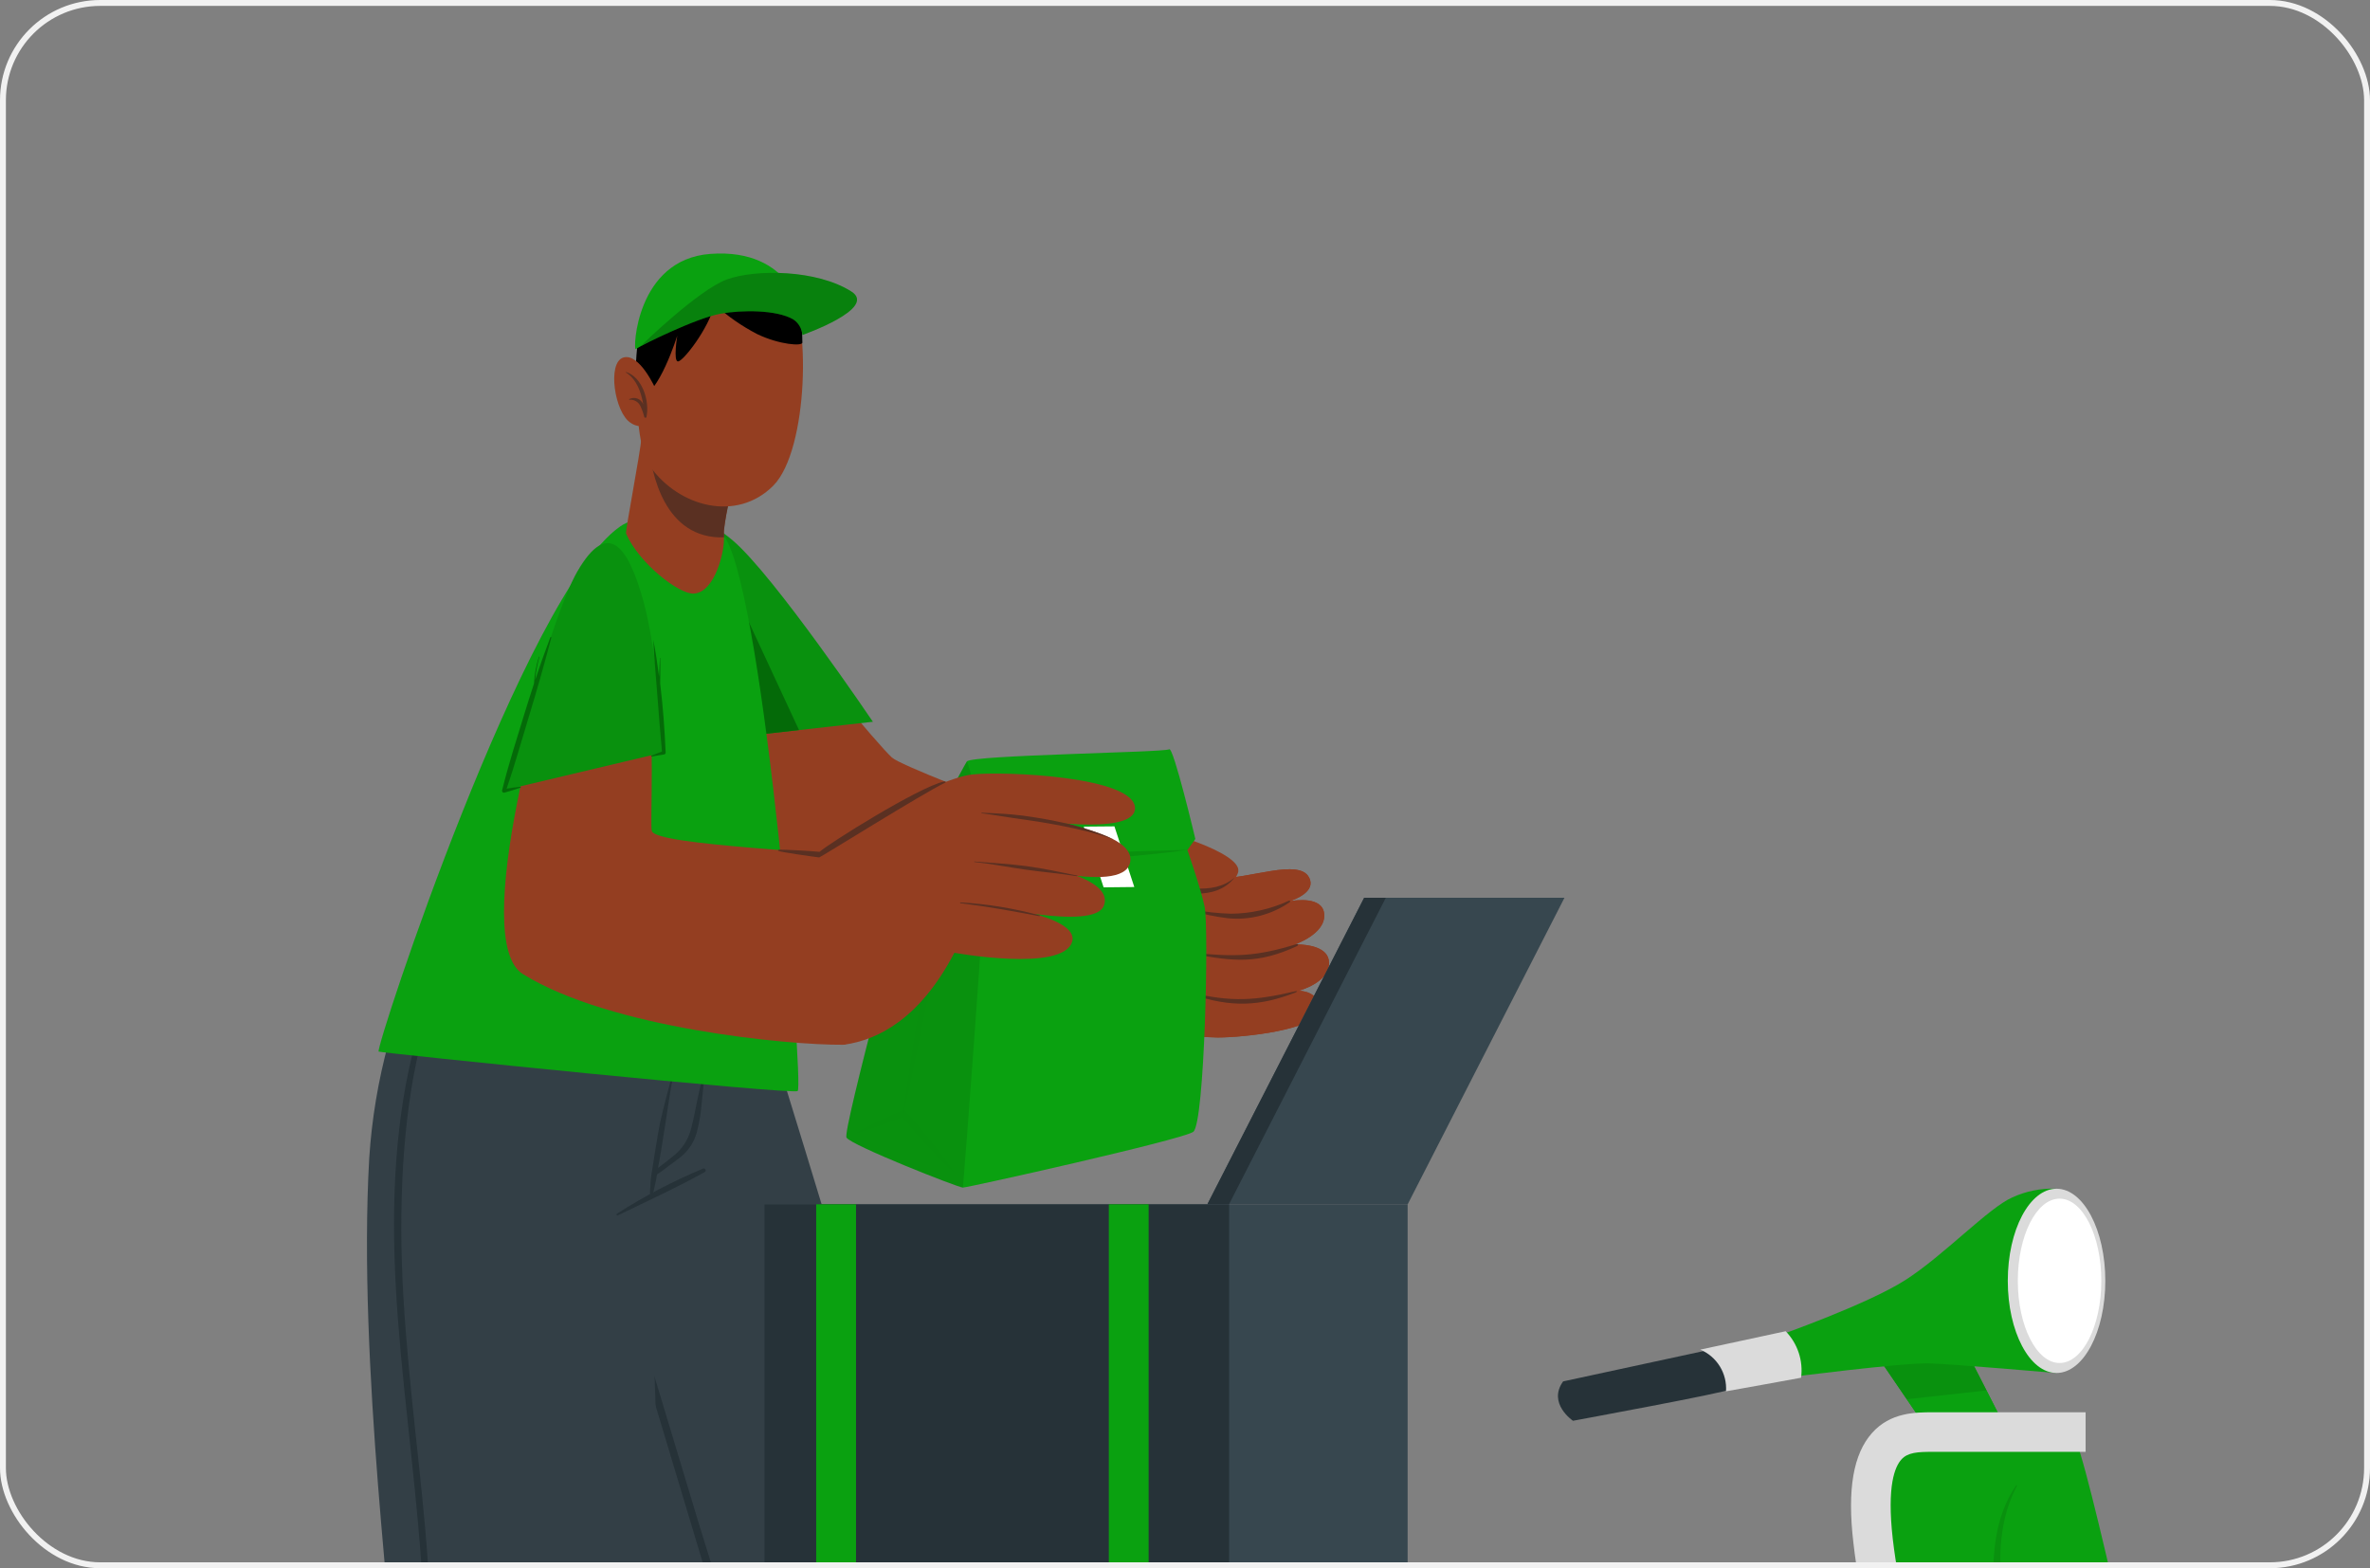 <svg width="402" height="266" viewBox="0 0 402 266" fill="none" xmlns="http://www.w3.org/2000/svg">
<rect x="0" y="0" width="402" height="266" fill="#808080" stroke="none"/>
<g clip-path="url(#clip0_440_9992)">
<path d="M156.141 408.724H105.064C105.064 408.724 115.343 289.46 114.95 287.354C114.437 284.681 95.374 210.045 91.719 195.936C86.263 174.789 81.898 158.367 81.898 158.367H125.185C125.185 158.367 130.226 174.353 136.588 195.161C146.954 228.987 160.79 275.526 162.165 286.819C164.412 305.107 156.141 408.724 156.141 408.724Z" fill="#333F46"/>
<path d="M124.836 280.054C123.156 272.678 120.657 265.443 118.475 258.231C114.052 243.514 109.6 228.798 105.119 214.082C102.885 206.728 100.641 199.373 98.386 192.019C97.237 188.309 96.088 184.602 94.938 180.9C93.847 177.266 92.505 173.676 91.479 169.988C91.064 168.493 90.835 169.311 91.37 171.199C92.461 175.018 93.552 178.837 94.644 182.624C96.826 190.153 99.041 197.675 101.289 205.189C105.712 220.16 110.178 235.112 114.688 250.047C116.936 257.547 119.187 265.04 121.443 272.525C122.585 276.102 123.507 279.746 124.203 283.437C124.79 287.27 124.93 291.159 124.618 295.025C124.127 302.838 123.221 310.639 122.501 318.441C121.781 326.243 121.05 334.067 120.319 341.879C118.864 357.432 117.438 372.981 116.041 388.527C115.856 390.491 115.692 392.466 115.539 394.441C115.485 395.096 116.489 395.052 116.554 394.441C118.234 379.066 119.522 363.637 120.973 348.241C122.425 332.845 123.843 317.59 125.273 302.27C125.633 298.429 126.047 294.566 126.047 290.704C126.044 287.12 125.638 283.547 124.836 280.054Z" fill="#263238"/>
<path d="M123.832 158.367C123.832 158.367 122.828 179.099 118.093 195.467C117.711 196.82 117.296 198.162 116.849 199.439C116.849 199.439 117.514 198.915 109.974 203.53C109.974 203.53 112.888 285.892 113.008 290.824C113.433 309.21 100.067 409.488 100.067 409.488L49 409.695C49 409.695 67.244 296.007 67.179 289.253C67.081 278.417 60.632 231.344 62.629 196.449C63.486 183.185 67.015 170.232 73.006 158.367H123.832Z" fill="#333F46"/>
<path d="M76.334 161.455C69.875 173.873 67.463 188.003 66.939 201.828C66.372 216.876 68.172 231.879 69.755 246.817C71.424 262.519 72.865 278.254 71.664 294.043C70.464 309.832 67.627 325.828 65.335 341.65C63.044 357.472 60.643 373.294 58.679 389.16C58.428 391.168 58.177 393.175 57.948 395.183C57.948 395.292 58.09 395.336 58.101 395.183C60.905 379.547 63.208 363.823 65.597 348.121C67.987 332.419 70.66 316.837 72.275 301.103C73.89 285.368 73.214 269.753 71.632 254.062C70.115 238.95 68.118 223.848 68.063 208.637C68.063 194.452 69.449 180.016 74.458 166.682C75.123 164.914 75.843 163.147 76.64 161.401C76.695 161.204 76.465 161.193 76.334 161.455Z" fill="#263238"/>
<path d="M119.26 198.217C114.18 200.332 109.294 202.888 104.66 205.855C104.621 205.875 104.591 205.91 104.578 205.952C104.565 205.994 104.569 206.039 104.589 206.078C104.609 206.117 104.644 206.147 104.686 206.16C104.728 206.173 104.774 206.17 104.813 206.149C109.734 203.76 114.764 201.457 119.554 198.795C119.62 198.75 119.666 198.683 119.686 198.606C119.706 198.529 119.696 198.447 119.66 198.377C119.624 198.306 119.564 198.251 119.49 198.221C119.416 198.192 119.335 198.19 119.26 198.217Z" fill="#263238"/>
<path d="M119.544 180.649C119.206 182.46 118.77 184.261 118.377 186.105C117.984 187.949 117.733 189.52 117.286 191.2C116.918 192.819 116.097 194.299 114.918 195.467C114.252 196.078 113.521 196.634 112.812 197.191C112.43 197.496 112.015 197.791 111.623 198.096C111.623 197.856 111.71 197.616 111.754 197.365C111.884 196.678 111.994 195.991 112.114 195.303C112.365 193.775 112.616 192.248 112.845 190.709C113.303 187.698 113.729 184.653 114.361 181.674C114.361 181.554 114.198 181.511 114.176 181.674C113.423 184.632 112.594 187.545 111.939 190.535C111.623 191.997 110.477 199.264 110.422 199.722C110.368 200.181 110.324 200.814 110.313 201.305C110.237 201.84 110.237 202.384 110.313 202.919C110.313 203.05 110.499 203.029 110.553 202.919C110.773 202.418 110.927 201.889 111.012 201.348C111.142 200.835 111.262 200.312 111.35 199.788C111.35 199.602 111.415 199.406 111.437 199.209C112.146 198.784 112.812 198.206 113.478 197.725C114.143 197.245 114.918 196.7 115.594 196.132C116.845 195.073 117.75 193.663 118.191 192.084C118.628 190.385 118.912 188.651 119.042 186.901C119.272 184.85 119.435 182.787 119.719 180.747C119.752 180.572 119.566 180.518 119.544 180.649Z" fill="#263238"/>
<path d="M116.117 99.597C116.772 108.086 121.802 128.076 133.041 145.819C137.406 152.66 154.864 161.695 169.159 167.544C174.437 169.8 179.875 171.664 185.428 173.12C185.993 173.253 186.565 173.355 187.141 173.425C193.961 174.244 198.664 163.932 199.417 156.218C199.417 156.01 199.417 155.792 199.417 155.585V155.246C199.591 152.093 199.056 149.518 197.682 148.514C197.194 148.173 196.688 147.859 196.165 147.576C192.054 145.458 187.841 143.546 183.54 141.847C182.285 141.323 180.965 140.756 179.634 140.254C167.074 135.202 152.66 129.779 151.263 128.469C149.081 126.451 135.562 110.803 127.771 97.316C122.053 87.485 115.026 85.488 116.117 99.597Z" fill="#943E21"/>
<path d="M169.159 167.544C174.437 169.8 179.875 171.664 185.428 173.12C192.33 174.856 199.405 175.815 206.52 175.979C210.885 175.979 223.433 174.68 223.695 171.33C223.957 167.98 220.258 168.057 220.258 168.057C220.258 168.057 225.474 166.715 225.43 163.321C225.43 160.539 221.535 160.222 220.138 160.189C220.106 160.172 220.071 160.163 220.034 160.163C219.998 160.163 219.963 160.172 219.931 160.189H219.636C219.636 160.189 224.896 158.422 224.612 155.039C224.361 152.017 219.745 152.693 218.774 152.857C219.582 152.606 223.346 151.231 222.048 148.819C220.356 145.546 211.649 149.179 206.771 148.918C206.542 148.918 205.331 148.765 203.596 148.558C200.017 145.841 195.565 143.32 193.59 142.851C190.248 142.279 186.866 141.969 183.475 141.923C182.22 141.399 180.9 140.832 179.569 140.33C176.873 143.298 168.788 153.533 169.159 167.544Z" fill="#943E21"/>
<path d="M184.633 146.102L183.607 160.779V160.833V161.161L182.821 172.29C183.667 172.625 184.535 172.902 185.418 173.12C192.324 174.857 199.402 175.816 206.521 175.979C210.886 175.979 223.435 174.68 223.696 171.33C223.958 167.98 220.259 168.057 220.259 168.057C220.259 168.057 225.475 166.715 225.431 163.321C225.431 160.539 221.536 160.222 220.139 160.189H219.637C219.637 160.189 224.897 158.422 224.613 155.039C224.362 152.017 219.746 152.693 218.775 152.857H218.644H218.742C219.55 152.606 223.314 151.231 222.016 148.819C220.325 145.546 211.617 149.18 206.74 148.918C206.511 148.918 205.299 148.765 203.564 148.558L196.177 147.652L184.633 146.102Z" fill="#943E21"/>
<path d="M202.091 154.472C204.1 155.066 206.154 155.493 208.234 155.748C211.92 156.125 215.621 155.182 218.676 153.086C218.851 152.988 218.873 152.868 218.818 152.802C218.779 152.784 218.736 152.774 218.693 152.774C218.649 152.774 218.606 152.784 218.567 152.802C215.51 154.21 212.189 154.954 208.823 154.984C206.591 154.924 204.368 154.676 202.178 154.242C201.971 154.242 201.905 154.439 202.091 154.472Z" fill="#5A3022"/>
<path d="M202.33 161.793C209.27 163.092 213.372 163.539 219.974 160.484C220.181 160.397 220.236 160.211 220.138 160.135C220.106 160.118 220.07 160.109 220.034 160.109C219.998 160.109 219.962 160.118 219.93 160.135C213.056 162.262 209.521 162.317 202.406 161.619C202.264 161.597 202.232 161.793 202.33 161.793Z" fill="#5A3022"/>
<path d="M219.68 168.144C212.85 169.737 208.976 169.988 202.145 168.395C202.114 168.391 202.082 168.399 202.056 168.417C202.03 168.435 202.011 168.461 202.003 168.492C201.995 168.523 201.999 168.555 202.013 168.583C202.027 168.612 202.051 168.634 202.08 168.646C208.878 170.948 213.722 170.675 219.702 168.362C220.117 168.199 220.106 168.046 219.68 168.144Z" fill="#5A3022"/>
<path d="M186.509 160.549C186.878 160.509 187.243 160.44 187.6 160.342L187.895 160.255C193.504 158.443 195.533 150.074 195.533 150.074C197.429 150.525 199.36 150.806 201.305 150.914C204.11 151.067 206.958 150.838 208.627 149.736C209.073 149.464 209.447 149.09 209.718 148.645C209.862 148.404 209.968 148.143 210.035 147.87C210.035 147.87 210.035 147.87 210.035 147.794C210.297 146.244 207.11 144.422 203.291 142.96C199.09 141.356 194.115 140.188 192.085 140.297C188.719 140.694 185.389 141.347 182.123 142.251C180.737 142.611 179.82 142.873 179.82 142.873C179.82 142.873 179.864 161.302 186.509 160.549Z" fill="#943E21"/>
<path d="M209.379 148.885C205.669 152.049 199.995 150.314 195.663 149.638C195.335 149.583 195.183 149.823 195.194 150.085C193.928 154.101 190.971 159.404 186.726 160.724C186.7 160.724 186.675 160.734 186.657 160.753C186.638 160.771 186.628 160.796 186.628 160.822C186.628 160.848 186.638 160.873 186.657 160.892C186.675 160.91 186.7 160.921 186.726 160.921C191.473 160.124 194.801 155.148 195.903 150.664C200.333 151.438 206.094 152.922 209.368 148.918L209.379 148.885Z" fill="#5A3022"/>
<path d="M120.952 125.468L148.057 122.424C148.057 122.424 131.264 97.567 124.27 91.653C116.391 84.997 114.711 90.475 115.442 100.262C116.173 110.05 120.952 125.468 120.952 125.468Z" fill="#0AA110"/>
<path opacity="0.1" d="M120.952 125.468L148.057 122.424C148.057 122.424 131.264 97.567 124.27 91.653C116.391 84.997 114.711 90.475 115.442 100.262C116.173 110.05 120.952 125.468 120.952 125.468Z" fill="black"/>
<path d="M135.53 123.832L121.007 125.457C121.007 125.457 116.238 110.039 115.551 100.252C115.016 93.148 115.758 88.303 119.239 88.762L135.53 123.832Z" fill="#046A08"/>
<path d="M64.222 178.368C64.374 178.576 134.547 185.755 135.3 185.057C136.391 184.075 129.67 101.91 123.014 91.217C121.595 88.925 110.214 85.761 105.162 89.318C88.936 100.688 63.676 177.604 64.222 178.368Z" fill="#0AA110"/>
<path d="M163.998 129.157C163.638 129.659 155.269 145.262 154.919 147.03C154.57 148.798 142.917 191.67 143.582 192.946C144.248 194.223 162.536 201.435 163.343 201.435C164.151 201.435 200.443 193.35 202.396 191.986C204.349 190.622 205.058 157.189 204.327 153.795C203.596 150.402 201.403 144.182 201.403 144.182L202.756 142.305C202.756 142.305 199.024 126.549 198.315 127.094C197.606 127.64 164.783 128.055 163.998 129.157Z" fill="#0AA110"/>
<path opacity="0.1" d="M163.332 201.446C162.535 201.446 144.269 194.223 143.582 192.946C142.894 191.67 154.624 148.809 154.919 147.041C155.214 145.273 163.648 129.669 163.998 129.157C165.558 132.43 166.835 146.834 167.031 148.699C167.227 150.565 163.692 197.595 163.332 201.446Z" fill="black"/>
<path opacity="0.1" d="M201.402 144.149C198.631 144.586 195.838 144.848 193.044 145.12C190.251 145.393 187.446 145.622 184.653 145.808C181.86 145.993 179.055 146.168 176.251 146.31C173.447 146.452 170.642 146.528 167.838 146.626C167.692 146.599 167.554 146.537 167.437 146.446C167.319 146.355 167.225 146.237 167.162 146.102C167.049 145.903 166.961 145.69 166.9 145.469C166.766 145.056 166.664 144.633 166.594 144.204C166.44 143.364 166.345 142.514 166.311 141.661C166.474 142.502 166.649 143.331 166.878 144.138C166.983 144.544 167.118 144.942 167.282 145.328C167.424 145.677 167.718 146.091 167.849 146.081C170.642 145.84 173.436 145.546 176.229 145.339C179.023 145.131 181.827 144.935 184.631 144.782C187.436 144.629 190.229 144.477 193.033 144.389C195.837 144.302 198.598 144.215 201.402 144.149Z" fill="black"/>
<path d="M192.401 150.456L187.196 150.511L183.824 140.21L189.029 140.166L192.401 150.456Z" fill="white"/>
<g opacity="0.1">
<path opacity="0.1" d="M163.487 132.801C162.843 137.515 162.09 142.207 161.304 146.888C160.519 151.569 159.678 156.25 158.86 160.931C158.042 165.612 157.114 170.261 156.176 174.92L154.757 181.904C154.234 184.228 153.764 186.552 153.219 188.865C153.524 186.508 153.906 184.162 154.244 181.816L155.336 174.778C156.11 170.086 156.972 165.416 157.78 160.735C158.587 156.054 159.526 151.405 160.464 146.746C161.402 142.087 162.417 137.428 163.487 132.801Z" fill="black"/>
<path opacity="0.1" d="M145.11 192.226C147.686 190.807 150.348 189.564 153.032 188.396L153.36 188.254L153.611 188.538C155.073 190.196 156.513 191.877 157.91 193.612C159.306 195.347 160.638 197.114 161.892 198.948C160.256 197.431 158.706 195.838 157.211 194.212C155.716 192.586 154.265 190.938 152.847 189.193L153.425 189.334C150.697 190.415 147.936 191.408 145.11 192.226Z" fill="black"/>
</g>
<path d="M98.496 97.72C91.949 115.386 79.673 159.567 88.675 165.209C103.559 174.473 133.85 177.288 143.005 177.212C146.955 177.212 151.614 146.855 147.533 145.753C142.634 144.433 111.186 143.462 110.564 140.952C110.215 139.523 111.262 125.13 109.473 109.243C107.422 90.791 100.733 91.675 98.496 97.72Z" fill="#943E21"/>
<path d="M134.089 148.012C134.089 148.012 144.095 141.356 150.849 137.308C154.614 135.049 161.412 131.754 164.936 131.361C170.206 130.783 192.63 131.688 192.521 137.133C192.434 142.054 173.262 138.824 173.262 138.824C173.262 138.824 192.903 140.374 191.692 146.288C190.48 152.202 169.312 145.666 169.312 145.666C169.312 145.666 189.444 147.706 187.24 153.61C185.57 158.062 166.071 153.239 166.071 153.239C166.071 153.239 183.355 155.116 181.838 159.786C180.169 164.936 161.881 161.608 161.881 161.608C156.032 172.792 148.94 176.393 143.189 177.201C141.825 177.364 134.089 148.012 134.089 148.012Z" fill="#943E21"/>
<path d="M166.508 137.853C168.821 137.951 171.167 138.039 173.458 138.344C175.75 138.65 178.041 139.032 180.3 139.545C183.263 140.157 186.145 141.113 188.888 142.392C183.846 140.483 175.652 139.272 173.36 138.966C171.069 138.661 168.788 138.246 166.497 137.941C166.442 137.941 166.453 137.853 166.508 137.853Z" fill="#5A3022"/>
<path d="M165.264 146.124C168.21 146.375 171.146 146.517 174.081 146.91C177.016 147.303 179.744 147.903 182.636 148.492C182.854 148.492 182.756 148.634 182.537 148.601C179.624 148.132 176.896 147.925 173.983 147.51C171.069 147.095 168.167 146.528 165.253 146.201C165.21 146.19 165.221 146.124 165.264 146.124Z" fill="#5A3022"/>
<path d="M162.918 153.064C167.444 153.326 171.931 154.057 176.306 155.246C176.525 155.301 176.394 155.421 176.165 155.377C171.723 154.548 168.254 153.872 162.918 153.195C162.809 153.173 162.809 153.064 162.918 153.064Z" fill="#5A3022"/>
<path d="M160.102 132.561C155.738 133.565 140.669 143.014 139.01 144.488C137.81 144.357 132.638 144.051 132.059 144.138C132.038 144.146 132.019 144.159 132.005 144.178C131.992 144.197 131.984 144.219 131.984 144.242C131.984 144.265 131.992 144.287 132.005 144.306C132.019 144.325 132.038 144.339 132.059 144.346C132.605 144.553 137.744 145.295 138.956 145.437C139.163 145.437 156.6 134.525 160.375 132.725C160.506 132.627 160.255 132.528 160.102 132.561Z" fill="#5A3022"/>
<path d="M112.473 127.629L85.936 133.925C85.936 133.925 93.345 104.856 97.938 96.924C103.111 87.998 106.548 92.559 109.156 102.041C111.763 111.523 112.473 127.629 112.473 127.629Z" fill="#0AA110"/>
<path opacity="0.1" d="M112.473 127.629L85.936 133.925C85.936 133.925 93.345 104.856 97.938 96.924C103.111 87.998 106.548 92.559 109.156 102.041C111.763 111.523 112.473 127.629 112.473 127.629Z" fill="black"/>
<path d="M93.519 108.141C93.519 108.021 93.367 107.988 93.334 108.141C92.428 110.52 91.577 112.931 90.77 115.353C90.891 114.022 91.132 112.703 91.49 111.414C91.49 111.414 91.424 111.338 91.403 111.414C90.935 112.89 90.656 114.419 90.573 115.965C90.017 117.645 89.482 119.347 88.959 121.038C87.627 125.403 86.241 129.68 85.161 134.078C85.15 134.131 85.153 134.186 85.169 134.238C85.185 134.29 85.214 134.336 85.254 134.374C85.293 134.411 85.341 134.437 85.394 134.451C85.447 134.464 85.502 134.463 85.554 134.449C86.471 134.198 87.365 133.925 88.271 133.609C88.358 133.609 88.347 133.423 88.271 133.434C87.485 133.521 86.722 133.641 85.947 133.772C87.344 129.637 88.522 125.425 89.799 121.246C91.075 117.067 92.374 112.516 93.519 108.141Z" fill="#046A08"/>
<path d="M111.981 115.964C111.981 114.524 112.036 113.084 111.981 111.6C111.981 111.6 111.981 111.6 111.927 111.6C111.876 112.655 111.832 113.713 111.796 114.775C111.523 112.68 111.218 110.585 110.814 108.523C110.814 108.523 110.748 108.523 110.814 108.523C110.956 111.72 111.283 114.906 111.512 118.092C111.741 121.278 112.003 124.345 112.287 127.476C111.698 127.716 111.119 127.935 110.519 128.153C110.496 128.16 110.477 128.176 110.466 128.198C110.454 128.219 110.452 128.244 110.459 128.267C110.466 128.291 110.483 128.31 110.504 128.321C110.526 128.332 110.551 128.335 110.574 128.327C111.25 128.207 111.927 128.076 112.614 127.978C112.693 127.973 112.766 127.939 112.82 127.882C112.875 127.826 112.906 127.751 112.909 127.673C112.745 123.777 112.451 119.838 111.981 115.964Z" fill="#046A08"/>
<path d="M117.688 100.688C115.2 100.819 108.435 95.614 106.187 90.497C106.034 90.137 108.599 76.857 108.828 74.129C108.828 73.584 125.304 79.694 125.304 79.694C124.055 82.965 123.208 86.377 122.784 89.853C122.747 90.216 122.747 90.581 122.784 90.944C122.789 91.006 122.789 91.068 122.784 91.129C122.969 93.268 121.344 100.459 117.688 100.688Z" fill="#943E21"/>
<path d="M109.909 74.304C110.182 78.428 111.786 90.06 121.072 91.086C121.648 91.152 122.228 91.17 122.807 91.14C122.813 91.079 122.813 91.017 122.807 90.955C122.78 90.592 122.78 90.227 122.807 89.864C123.232 86.384 124.078 82.969 125.327 79.694C125.327 79.694 113.575 75.319 109.909 74.304Z" fill="#5A3022"/>
<path d="M110.618 51.444C107.552 56.9 106.963 74.5 110.313 79.181C115.158 85.957 124.923 88.631 131.154 82.389C137.188 76.333 137.548 53.397 133.642 48.956C127.891 42.42 115.136 43.369 110.618 51.444Z" fill="#943E21"/>
<path d="M108.458 67.484C111.732 67.08 114.874 56.943 114.874 56.943C114.874 56.943 114.165 61.308 115.005 61.308C115.846 61.308 120.156 55.852 121.214 51.64C123.399 53.63 125.835 55.325 128.459 56.681C132.202 58.471 136.163 58.766 136.098 58.089C136.098 56.005 135.727 50.822 134.406 49.24C132.616 47.234 130.319 45.747 127.755 44.935C125.192 44.123 122.458 44.015 119.839 44.624C113.052 46.086 110.739 49.938 109.288 52.982C107.836 56.027 107.269 67.626 108.458 67.484Z" fill="black"/>
<path d="M136.195 53.517C134.602 52.873 125.349 51.771 120.919 52.939C116.489 54.106 108.272 58.962 107.825 59.213C107.378 59.464 107.825 44.002 120.504 43.064C134.439 42.049 136.195 53.517 136.195 53.517Z" fill="#0AA110"/>
<path d="M108.676 58.7C108.676 58.7 118.42 49.174 123.308 47.395C128.197 45.617 138.585 45.737 144.39 49.436C148.962 52.317 136.097 56.823 136.097 56.823C136.06 56.292 135.901 55.776 135.632 55.316C135.364 54.856 134.992 54.464 134.547 54.172C131.667 52.513 125.742 52.578 122.272 53.2C117.907 53.975 108.676 58.7 108.676 58.7Z" fill="#0AA110"/>
<path opacity="0.2" d="M108.676 58.7C108.676 58.7 118.42 49.174 123.308 47.395C128.197 45.617 138.585 45.737 144.39 49.436C148.962 52.317 136.097 56.823 136.097 56.823C136.06 56.292 135.901 55.776 135.632 55.316C135.364 54.856 134.992 54.464 134.547 54.172C131.667 52.513 125.742 52.578 122.272 53.2C117.907 53.975 108.676 58.7 108.676 58.7Z" fill="black"/>
<path d="M111.229 66.022C111.229 66.022 108.468 59.769 105.708 60.653C102.947 61.537 104.267 70.059 106.984 71.728C107.318 71.965 107.695 72.132 108.095 72.219C108.494 72.306 108.907 72.312 109.308 72.236C109.71 72.159 110.092 72.002 110.431 71.775C110.771 71.547 111.061 71.253 111.284 70.91L111.229 66.022Z" fill="#943E21"/>
<path d="M106.155 63.086V63.163C108.043 64.396 108.741 66.513 109.112 68.619C109.032 68.391 108.904 68.183 108.736 68.01C108.568 67.837 108.365 67.701 108.141 67.613C107.916 67.525 107.675 67.487 107.434 67.5C107.193 67.513 106.958 67.579 106.744 67.691C106.679 67.691 106.744 67.811 106.744 67.811C107.134 67.77 107.526 67.854 107.866 68.05C108.205 68.246 108.473 68.544 108.632 68.902C108.911 69.481 109.127 70.088 109.276 70.714C109.341 70.921 109.691 70.888 109.658 70.714C110.225 67.953 108.905 63.905 106.155 63.086Z" fill="#5A3022"/>
<path d="M340.56 242.911H327.215L318.071 229.489H333.708L340.56 242.911Z" fill="#0AA110"/>
<path d="M318.071 229.489L323.429 237.346L327.215 242.911H340.56L336.948 235.84L333.697 229.489H318.071Z" fill="#0AA110"/>
<path opacity="0.1" d="M318.071 229.489L323.429 237.346L336.948 235.84L333.697 229.489H318.071Z" fill="black"/>
<path d="M293.356 235.687C293.16 236.134 266.808 240.99 266.808 240.99C266.808 240.99 262.443 238.044 265.139 234.312L291.567 228.605C292.585 229.438 293.308 230.576 293.631 231.851C293.953 233.126 293.857 234.471 293.356 235.687Z" fill="#263238"/>
<path d="M348.667 201.621V232.883C348.667 232.883 331.786 231.41 327.291 231.257C322.795 231.104 302.816 233.69 302.816 233.69L301.267 226.685C301.267 226.685 316.663 221.306 323.21 217.105C329.757 212.904 337.297 204.873 341.345 203.094C343.64 202.045 346.145 201.541 348.667 201.621Z" fill="#0AA110"/>
<path d="M302.882 225.801C303.886 226.833 304.643 228.079 305.096 229.445C305.55 230.812 305.688 232.263 305.501 233.69C305.501 233.69 292.92 235.993 292.767 235.993C292.867 234.506 292.5 233.026 291.718 231.758C290.935 230.49 289.776 229.499 288.402 228.922L302.882 225.801Z" fill="#DBDBDB"/>
<path d="M348.832 232.883C353.4 232.883 357.103 225.887 357.103 217.257C357.103 208.628 353.4 201.632 348.832 201.632C344.264 201.632 340.561 208.628 340.561 217.257C340.561 225.887 344.264 232.883 348.832 232.883Z" fill="#DBDBDB"/>
<path d="M342.262 217.257C342.262 224.895 345.437 231.191 349.343 231.191C353.25 231.191 356.425 224.95 356.425 217.257C356.425 209.565 353.25 203.312 349.343 203.312C345.437 203.312 342.262 209.554 342.262 217.257Z" fill="white"/>
<path d="M129.659 272.11H238.765V204.283H129.659V272.11Z" fill="#37474F"/>
<path d="M129.659 272.11H208.485V204.283H129.659V272.11Z" fill="#263238"/>
<path d="M265.367 152.278H231.388L204.785 204.283H238.764L265.367 152.278Z" fill="#37474F"/>
<path d="M235.065 152.278H231.388L204.785 204.283H208.462L235.065 152.278Z" fill="#263238"/>
<path d="M145.198 204.273H138.443V272.132H145.198V204.273Z" fill="#0AA110"/>
<path d="M194.834 204.273H188.08V272.132H194.834V204.273Z" fill="#0AA110"/>
<path d="M351.494 242.911C354.243 246.937 365.253 301.692 367.414 304.442C369.574 307.191 373.71 307.388 373.71 307.388L381.042 325.468C381.042 325.468 362.962 331.175 352.923 339.424C339.895 350.096 327.903 385.482 327.903 385.482C325.939 386.857 301.562 396.885 294.873 397.278C294.873 397.278 325.96 363.146 328.492 315.91C329.474 297.6 318.224 271.837 317.482 259.071C316.696 245.409 320.821 242.954 328.099 242.954L351.494 242.911Z" fill="#0AA110"/>
<path d="M293.377 401.206L288.511 396.601C315.79 367.729 325.85 322.238 325.054 309.821C324.639 303.449 322.599 296.334 320.427 288.805C318.114 280.763 315.495 271.652 314.382 261.755C313.291 252.567 314.382 246.631 317.514 243.085C320.646 239.539 324.945 239.55 327.804 239.55H353.762V246.26H327.793C325.294 246.26 323.592 246.348 322.511 247.559C321.431 248.77 320.024 251.924 321.049 261.013C322.14 270.343 324.53 278.788 326.876 286.95C329.146 294.839 331.295 302.303 331.743 309.384C332.594 322.609 322.119 370.872 293.377 401.206Z" fill="#DBDBDB"/>
<path opacity="0.1" d="M348.242 318.507C347.03 312.854 345.721 307.213 344.586 301.539C343.451 295.865 342.404 290.18 341.52 284.473C340.658 279.159 339.73 273.791 339.392 268.411C339.054 262.792 339.392 257.118 342.12 252.044C342.126 252.034 342.13 252.023 342.131 252.011C342.132 252 342.132 251.988 342.129 251.977C342.126 251.966 342.12 251.955 342.113 251.946C342.106 251.937 342.097 251.929 342.087 251.924C342.077 251.918 342.066 251.914 342.055 251.913C342.043 251.911 342.032 251.912 342.021 251.915C342.009 251.918 341.999 251.923 341.99 251.93C341.981 251.938 341.973 251.946 341.967 251.956C339.163 256.048 338.247 260.958 338.094 265.836C338.108 271.217 338.582 276.587 339.512 281.887C341.104 293.517 343.289 305.059 346.059 316.466C347.641 322.915 349.682 329.255 351.864 335.518C351.871 335.538 351.886 335.555 351.906 335.564C351.925 335.573 351.948 335.574 351.968 335.567C351.988 335.56 352.005 335.545 352.014 335.525C352.023 335.506 352.024 335.484 352.017 335.463C350.715 329.833 349.456 324.181 348.242 318.507Z" fill="black"/>
</g>
<rect x="0.5" y="0.5" width="401" height="265" rx="16.5" stroke="#F1F1F1"/>
<defs>
<clipPath id="clip0_440_9992">
<rect x="1" y="1" width="400" height="264" rx="16" fill="white"/>
</clipPath>
</defs>
</svg>
